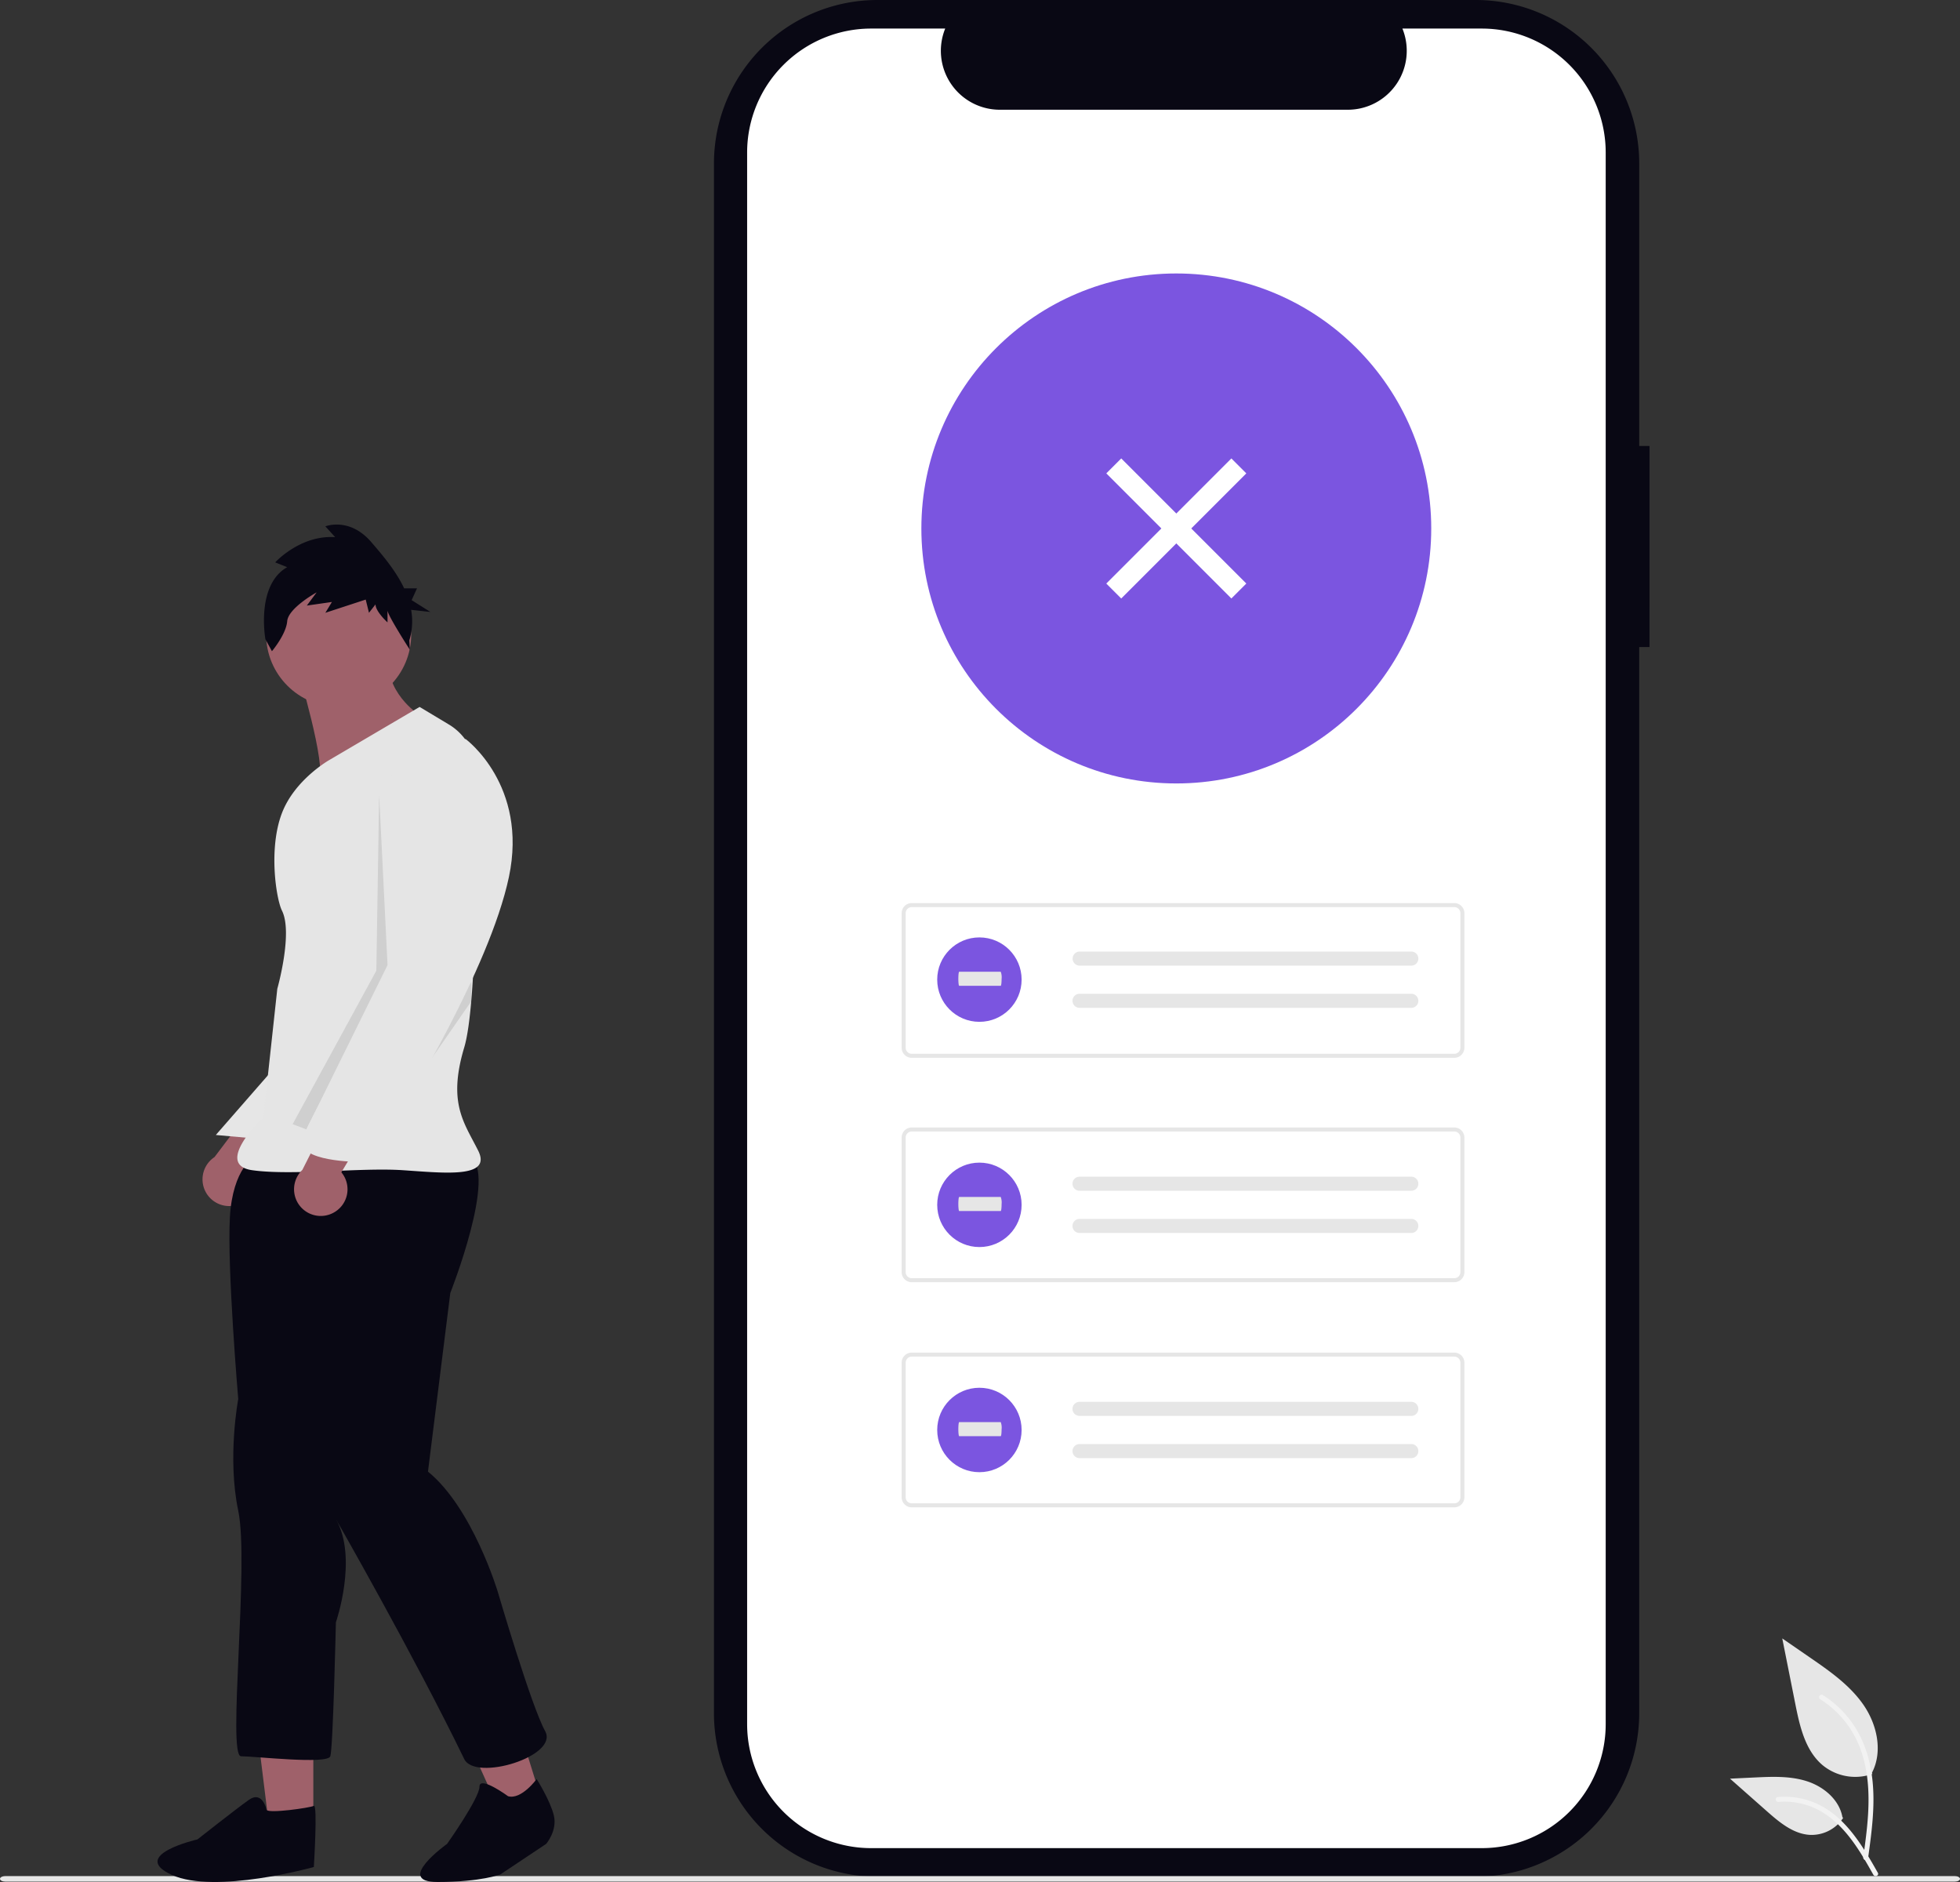<svg xmlns="http://www.w3.org/2000/svg" width="742.417" height="712.723" viewBox="0 0 742.417 712.723" data-src="https://cdn.undraw.co/illustration/access-denied_krem.svg" xmlns:xlink="http://www.w3.org/1999/xlink" role="img" artist="Katerina Limpitsouni" source="https://undraw.co/">
  <rect x="0" y="0" width="742.417" height="712.723" fill="#333333" stroke="none"/>
  <g id="Group_9" data-name="Group 9" transform="translate(-589 -184)">
    <path id="Path_274-330" data-name="Path 274" d="M449.813,328.006s11.621,38.349,8.135,43,37.187-25.566,37.187-25.566-15.107-10.459-9.3-25.566Z" transform="translate(251.695 108.565)" fill="#9f616a"/>
    <path id="Path_968-331" data-name="Path 968" d="M853.606,262.605h-3.9V155.628a61.915,61.915,0,0,0-61.915-61.915H561.141a61.915,61.915,0,0,0-61.916,61.915V742.511a61.915,61.915,0,0,0,61.915,61.915H787.788A61.915,61.915,0,0,0,849.7,742.511V338.753h3.9Z" transform="translate(360.209 90.287)" fill="#090814"/>
    <path id="Path_969-332" data-name="Path 969" d="M837.006,151.481V746.656a46.958,46.958,0,0,1-46.935,46.952H558.764a46.967,46.967,0,0,1-46.973-46.959V151.482a46.965,46.965,0,0,1,46.971-46.951H586.82a22.329,22.329,0,0,0,20.656,30.74H739.344A22.329,22.329,0,0,0,760,104.53h30.055a46.957,46.957,0,0,1,46.951,46.934Z" transform="translate(360.209 90.287)" fill="#fff"/>
    <circle id="Ellipse_18" data-name="Ellipse 18" cx="96.565" cy="96.565" r="96.565" transform="translate(938 287.564)" fill="#7B55E0"/>
    <path id="Path_39-333" data-name="Path 39" d="M779.672,494.309H574.135a3.81,3.81,0,0,1-3.806-3.806V439.52a3.811,3.811,0,0,1,3.806-3.806H779.672a3.811,3.811,0,0,1,3.806,3.806V490.5a3.811,3.811,0,0,1-3.806,3.806ZM574.135,437.235a2.286,2.286,0,0,0-2.284,2.284V490.5a2.286,2.286,0,0,0,2.284,2.284H779.672a2.286,2.286,0,0,0,2.284-2.284V439.519a2.286,2.286,0,0,0-2.284-2.284Z" transform="translate(360.209 90.287)" fill="#e6e6e6"/>
    <path id="Path_40-334" data-name="Path 40" d="M637.7,454.074a2.665,2.665,0,0,0,0,5.329H763.3a2.665,2.665,0,0,0,.2-5.326l-.117,0H637.7Z" transform="translate(360.209 90.287)" fill="#e6e6e6"/>
    <path id="Path_41-335" data-name="Path 41" d="M637.7,470.058a2.664,2.664,0,1,0,0,5.329H763.3a2.665,2.665,0,0,0,.2-5.326l-.117,0H637.7Z" transform="translate(360.209 90.287)" fill="#e6e6e6"/>
    <path id="Path_42-336" data-name="Path 42" d="M779.672,579.289H574.135a3.81,3.81,0,0,1-3.806-3.806V524.5a3.811,3.811,0,0,1,3.806-3.806H779.672a3.811,3.811,0,0,1,3.806,3.806v50.985a3.811,3.811,0,0,1-3.806,3.8ZM574.135,522.216a2.286,2.286,0,0,0-2.284,2.284v50.985a2.286,2.286,0,0,0,2.284,2.284H779.672a2.286,2.286,0,0,0,2.284-2.284V524.5a2.286,2.286,0,0,0-2.284-2.284Z" transform="translate(360.209 90.287)" fill="#e6e6e6"/>
    <path id="Path_43-337" data-name="Path 43" d="M637.7,539.33a2.664,2.664,0,0,0,0,5.329H763.3a2.665,2.665,0,1,0,.087-5.329H637.7Z" transform="translate(360.209 90.287)" fill="#e6e6e6"/>
    <path id="Path_44-338" data-name="Path 44" d="M637.7,555.318a2.664,2.664,0,0,0,0,5.329H763.3a2.665,2.665,0,1,0,.087-5.329H637.7Z" transform="translate(360.209 90.287)" fill="#e6e6e6"/>
    <path id="Path_39-2-339" data-name="Path 39-2" d="M779.672,664.547H574.135a3.81,3.81,0,0,1-3.806-3.806V609.758a3.811,3.811,0,0,1,3.806-3.806H779.672a3.811,3.811,0,0,1,3.806,3.806v50.985a3.811,3.811,0,0,1-3.806,3.806ZM574.135,607.474a2.286,2.286,0,0,0-2.284,2.284v50.985a2.286,2.286,0,0,0,2.284,2.284H779.672a2.286,2.286,0,0,0,2.284-2.284V609.758a2.286,2.286,0,0,0-2.284-2.284Z" transform="translate(360.209 90.287)" fill="#e6e6e6"/>
    <path id="Path_40-2-340" data-name="Path 40-2" d="M637.7,624.591a2.664,2.664,0,0,0,0,5.329H763.3a2.665,2.665,0,0,0,.2-5.326l-.117,0H637.7Z" transform="translate(360.209 90.287)" fill="#e6e6e6"/>
    <path id="Path_41-2-341" data-name="Path 41-2" d="M637.7,640.578a2.664,2.664,0,0,0,0,5.329H763.3a2.665,2.665,0,0,0,.2-5.326l-.117,0H637.7Z" transform="translate(360.209 90.287)" fill="#e6e6e6"/>
    <path id="Path_970-342" data-name="Path 970" d="M969.27,806.286H230.729c-1.071,0-1.938-.468-1.938-1.045s.868-1.045,1.938-1.045H969.271c1.07,0,1.938.468,1.938,1.045S970.341,806.286,969.27,806.286Z" transform="translate(360.209 90.287)" fill="#e6e6e6"/>
    <g id="Group_58" data-name="Group 58" transform="translate(589 184)">
      <path id="Path_438-343" data-name="Path 438" d="M937.992,765.521a19.474,19.474,0,0,1-18.806-3.313c-6.587-5.528-8.652-14.636-10.332-23.07l-4.97-24.945,10.405,7.165c7.483,5.152,15.134,10.47,20.316,17.933s7.443,17.651,3.28,25.726" transform="translate(-228.791 -93.713)" fill="#e6e6e6"/>
      <path id="Path_439-344" data-name="Path 439" d="M936.385,797.458c1.31-9.542,2.657-19.206,1.738-28.849-.816-8.565-3.429-16.93-8.749-23.789a39.574,39.574,0,0,0-10.153-9.2c-1.015-.641-1.95.968-.939,1.606a37.622,37.622,0,0,1,14.881,17.956c3.24,8.241,3.76,17.224,3.2,25.977-.338,5.294-1.053,10.553-1.774,15.8a.964.964,0,0,0,.65,1.144.936.936,0,0,0,1.144-.65Z" transform="translate(-228.791 -93.713)" fill="#f2f2f2"/>
      <path id="Path_442-345" data-name="Path 442" d="M926.958,782.148a14.336,14.336,0,0,1-12.491,6.447c-6.323-.3-11.595-4.713-16.34-8.9l-14.035-12.4,9.289-.444c6.68-.32,13.533-.618,19.9,1.442s12.231,7.018,13.394,13.6" transform="translate(-228.791 -93.713)" fill="#e6e6e6"/>
      <path id="Path_443-346" data-name="Path 443" d="M940.086,802.943c-6.3-11.156-13.618-23.555-26.685-27.518a29.779,29.779,0,0,0-11.224-1.159c-1.192.1-.894,1.94.3,1.837a27.665,27.665,0,0,1,17.912,4.739c5.051,3.438,8.983,8.217,12.311,13.286,2.039,3.1,3.865,6.341,5.691,9.573C938.971,804.733,940.677,803.988,940.086,802.943Z" transform="translate(-228.791 -93.713)" fill="#f2f2f2"/>
    </g>
    <g id="Group_59" data-name="Group 59" transform="translate(589 184)">
      <circle id="Ellipse_5" data-name="Ellipse 5" cx="15.986" cy="15.986" r="15.986" transform="translate(355 354.999)" fill="#7B55E0"/>
      <path id="Path_40-3-347" data-name="Path 40-3" d="M592.124,461.712c-.184,0-.333,1.193-.333,2.664s.149,2.665.333,2.665h15.719c.184.024.336-1.149.339-2.62a5.944,5.944,0,0,0-.328-2.708h-15.73Z" transform="translate(-228.791 -93.713)" fill="#e6e6e6"/>
    </g>
    <g id="Group_60" data-name="Group 60" transform="translate(589 184)">
      <circle id="Ellipse_5-2" data-name="Ellipse 5-2" cx="15.986" cy="15.986" r="15.986" transform="translate(355 440.292)" fill="#7B55E0"/>
      <path id="Path_40-4-348" data-name="Path 40-4" d="M592.124,547.005c-.184,0-.333,1.193-.333,2.664s.149,2.665.333,2.665h15.719c.184.024.336-1.149.339-2.62a5.944,5.944,0,0,0-.328-2.708h-15.73Z" transform="translate(-228.791 -93.713)" fill="#e6e6e6"/>
    </g>
    <g id="Group_61" data-name="Group 61" transform="translate(589 184)">
      <circle id="Ellipse_5-3" data-name="Ellipse 5-3" cx="15.986" cy="15.986" r="15.986" transform="translate(355 525.55)" fill="#7B55E0"/>
      <path id="Path_40-5-349" data-name="Path 40-5" d="M592.124,632.263c-.184,0-.333,1.193-.333,2.664s.149,2.665.333,2.665h15.719c.184.024.336-1.149.339-2.62a5.941,5.941,0,0,0-.328-2.708h-15.73Z" transform="translate(-228.791 -93.713)" fill="#e6e6e6"/>
    </g>
    <rect id="Rectangle_117" data-name="Rectangle 117" width="8" height="67" transform="translate(1008.051 363.268) rotate(-45)" fill="#fff"/>
    <rect id="Rectangle_118" data-name="Rectangle 118" width="8" height="67" transform="translate(1055.426 357.616) rotate(45)" fill="#fff"/>
    <path id="Path_254-350" data-name="Path 254" d="M319.051,549.848a10.056,10.056,0,0,0,5.388-14.447L348,508.537,329.608,506l-19.558,25.9a10.11,10.11,0,0,0,9,17.95Z" transform="translate(360.209 90.287)" fill="#9f616a"/>
    <path id="Path_255-351" data-name="Path 255" d="M118.679,694.215H102.244L94.425,630.82h24.257Z" transform="translate(589 184)" fill="#9f616a"/>
    <path id="Path_257-352" data-name="Path 257" d="M204.713,680.461l-15.7,4.873L162.751,627.11l23.166-7.192Z" transform="translate(589 184)" fill="#9f616a"/>
    <path id="Path_973-353" data-name="Path 973" d="M334.884,495.656l-24.341,27.877,19.056,1.715Z" transform="translate(360.209 90.287)" fill="#e6e6e6"/>
    <path id="Path_975-354" data-name="Path 975" d="M325.373,531.589s-8.455,4.227-9.512,23.251,3.171,68.7,3.171,68.7-4.227,22.194,0,42.274-4.227,93,1.057,93,32.762,3.171,33.819,0,2.114-50.729,2.114-50.729,8.455-24.308,0-39.1c0,0,29.521,51.548,48.615,90.889,4.179,8.61,35.933-1.057,30.649-10.569s-17.966-52.843-17.966-52.843-9.512-31.706-26.421-45.445l8.455-67.639s17.967-45.445,7.4-51.786S325.373,531.589,325.373,531.589Z" transform="translate(360.209 90.287)" fill="#090814"/>
    <circle id="Ellipse_182" data-name="Ellipse 182" cx="27.478" cy="27.478" r="27.478" transform="translate(689.809 396.765)" fill="#9f616a"/>
    <path id="Path_976-355" data-name="Path 976" d="M387.727,361.434l-34.16,20.08s-13.08,7.366-17.966,20.08c-5.208,13.55-2.181,32.628,0,36.99,4.227,8.455-1.773,29.592-1.773,29.592l-5.284,48.615s-19.023,17.966-4.227,20.08,41.217-1.057,57.07,0,33.819,3.171,28.535-7.4-11.625-17.967-5.284-39.1c4.962-16.54,4.747-78.383,4.419-104.5A21.025,21.025,0,0,0,398.846,368.1Z" transform="translate(360.209 90.287)" fill="#e5e5e5"/>
    <path id="Path_980-356" data-name="Path 980" d="M372.407,394.727l3.17,64.468-30.726,62.223-5.211-1.983,31.706-58.127Z" transform="translate(360.209 90.287)" opacity="0.1" style="isolation: isolate"/>
    <path id="Path_982-357" data-name="Path 982" d="M407.279,472.932v-7.4L371.35,524.718Z" transform="translate(360.209 90.287)" opacity="0.1" style="isolation: isolate"/>
    <path id="Path_983-358" data-name="Path 983" d="M337.576,306.387l-4.539-1.816s9.5-10.457,22.713-9.548l-3.717-4.092s9.085-3.637,17.345,5.91c4.342,5.019,9.365,10.919,12.5,17.564h4.865l-2.03,4.471,7.106,4.471-7.294-.8a24.74,24.74,0,0,1-.69,11.579l.2,3.534s-8.459-13.089-8.459-14.9V327.3s-4.543-4.092-4.543-6.82l-2.478,3.183-1.239-5-15.28,5,2.476-4.094-9.5,1.364,3.717-5s-10.737,5.91-11.15,10.912-5.781,11.366-5.781,11.366l-2.478-4.547S325.6,313.207,337.576,306.387Z" transform="translate(360.209 92.401)" fill="#090814"/>
    <path id="Path_259-359" data-name="Path 259" d="M355.354,552.839a10.056,10.056,0,0,0,2.738-15.174l18.423-30.62-18.554.768-14.65,28.96a10.11,10.11,0,0,0,12.043,16.067Z" transform="translate(360.209 90.287)" fill="#9f616a"/>
    <path id="Path_981-360" data-name="Path 981" d="M397.24,375.175l7.926-1.585s23.779,17.438,16.381,52.314-40.16,87.719-40.16,87.719-7.4,9.512-9.512,11.625-6.341,0-4.227,3.171-3.171,5.284-3.171,5.284-23.251,0-21.137-8.455,38.047-68.7,38.047-68.7L376.1,400.535S371.874,373.061,397.24,375.175Z" transform="translate(360.209 90.287)" fill="#e5e5e5"/>
    <path id="Path_277-361" data-name="Path 277" d="M514.368,783.067s-10.829-7.941-10.829-3.61-12.273,21.658-12.273,21.658-20.214,14.439-3.61,14.439,23.824-2.888,23.824-2.888l17.327-11.551s4.332-5.054,2.888-10.829-6.5-13.717-6.5-13.717S519.422,784.511,514.368,783.067Z" transform="translate(267.08 81.168)" fill="#090814"/>
    <path id="Path_278-362" data-name="Path 278" d="M409.446,787.859s-1.494-7.471-6.723-3.735S383.3,799.065,383.3,799.065s-26.147,5.976-9.712,13.447,53.787-2.988,53.787-2.988,1.494-23.906,0-23.159S410.193,789.353,409.446,787.859Z" transform="translate(280.5 81.521)" fill="#090814"/>
  </g>
</svg>